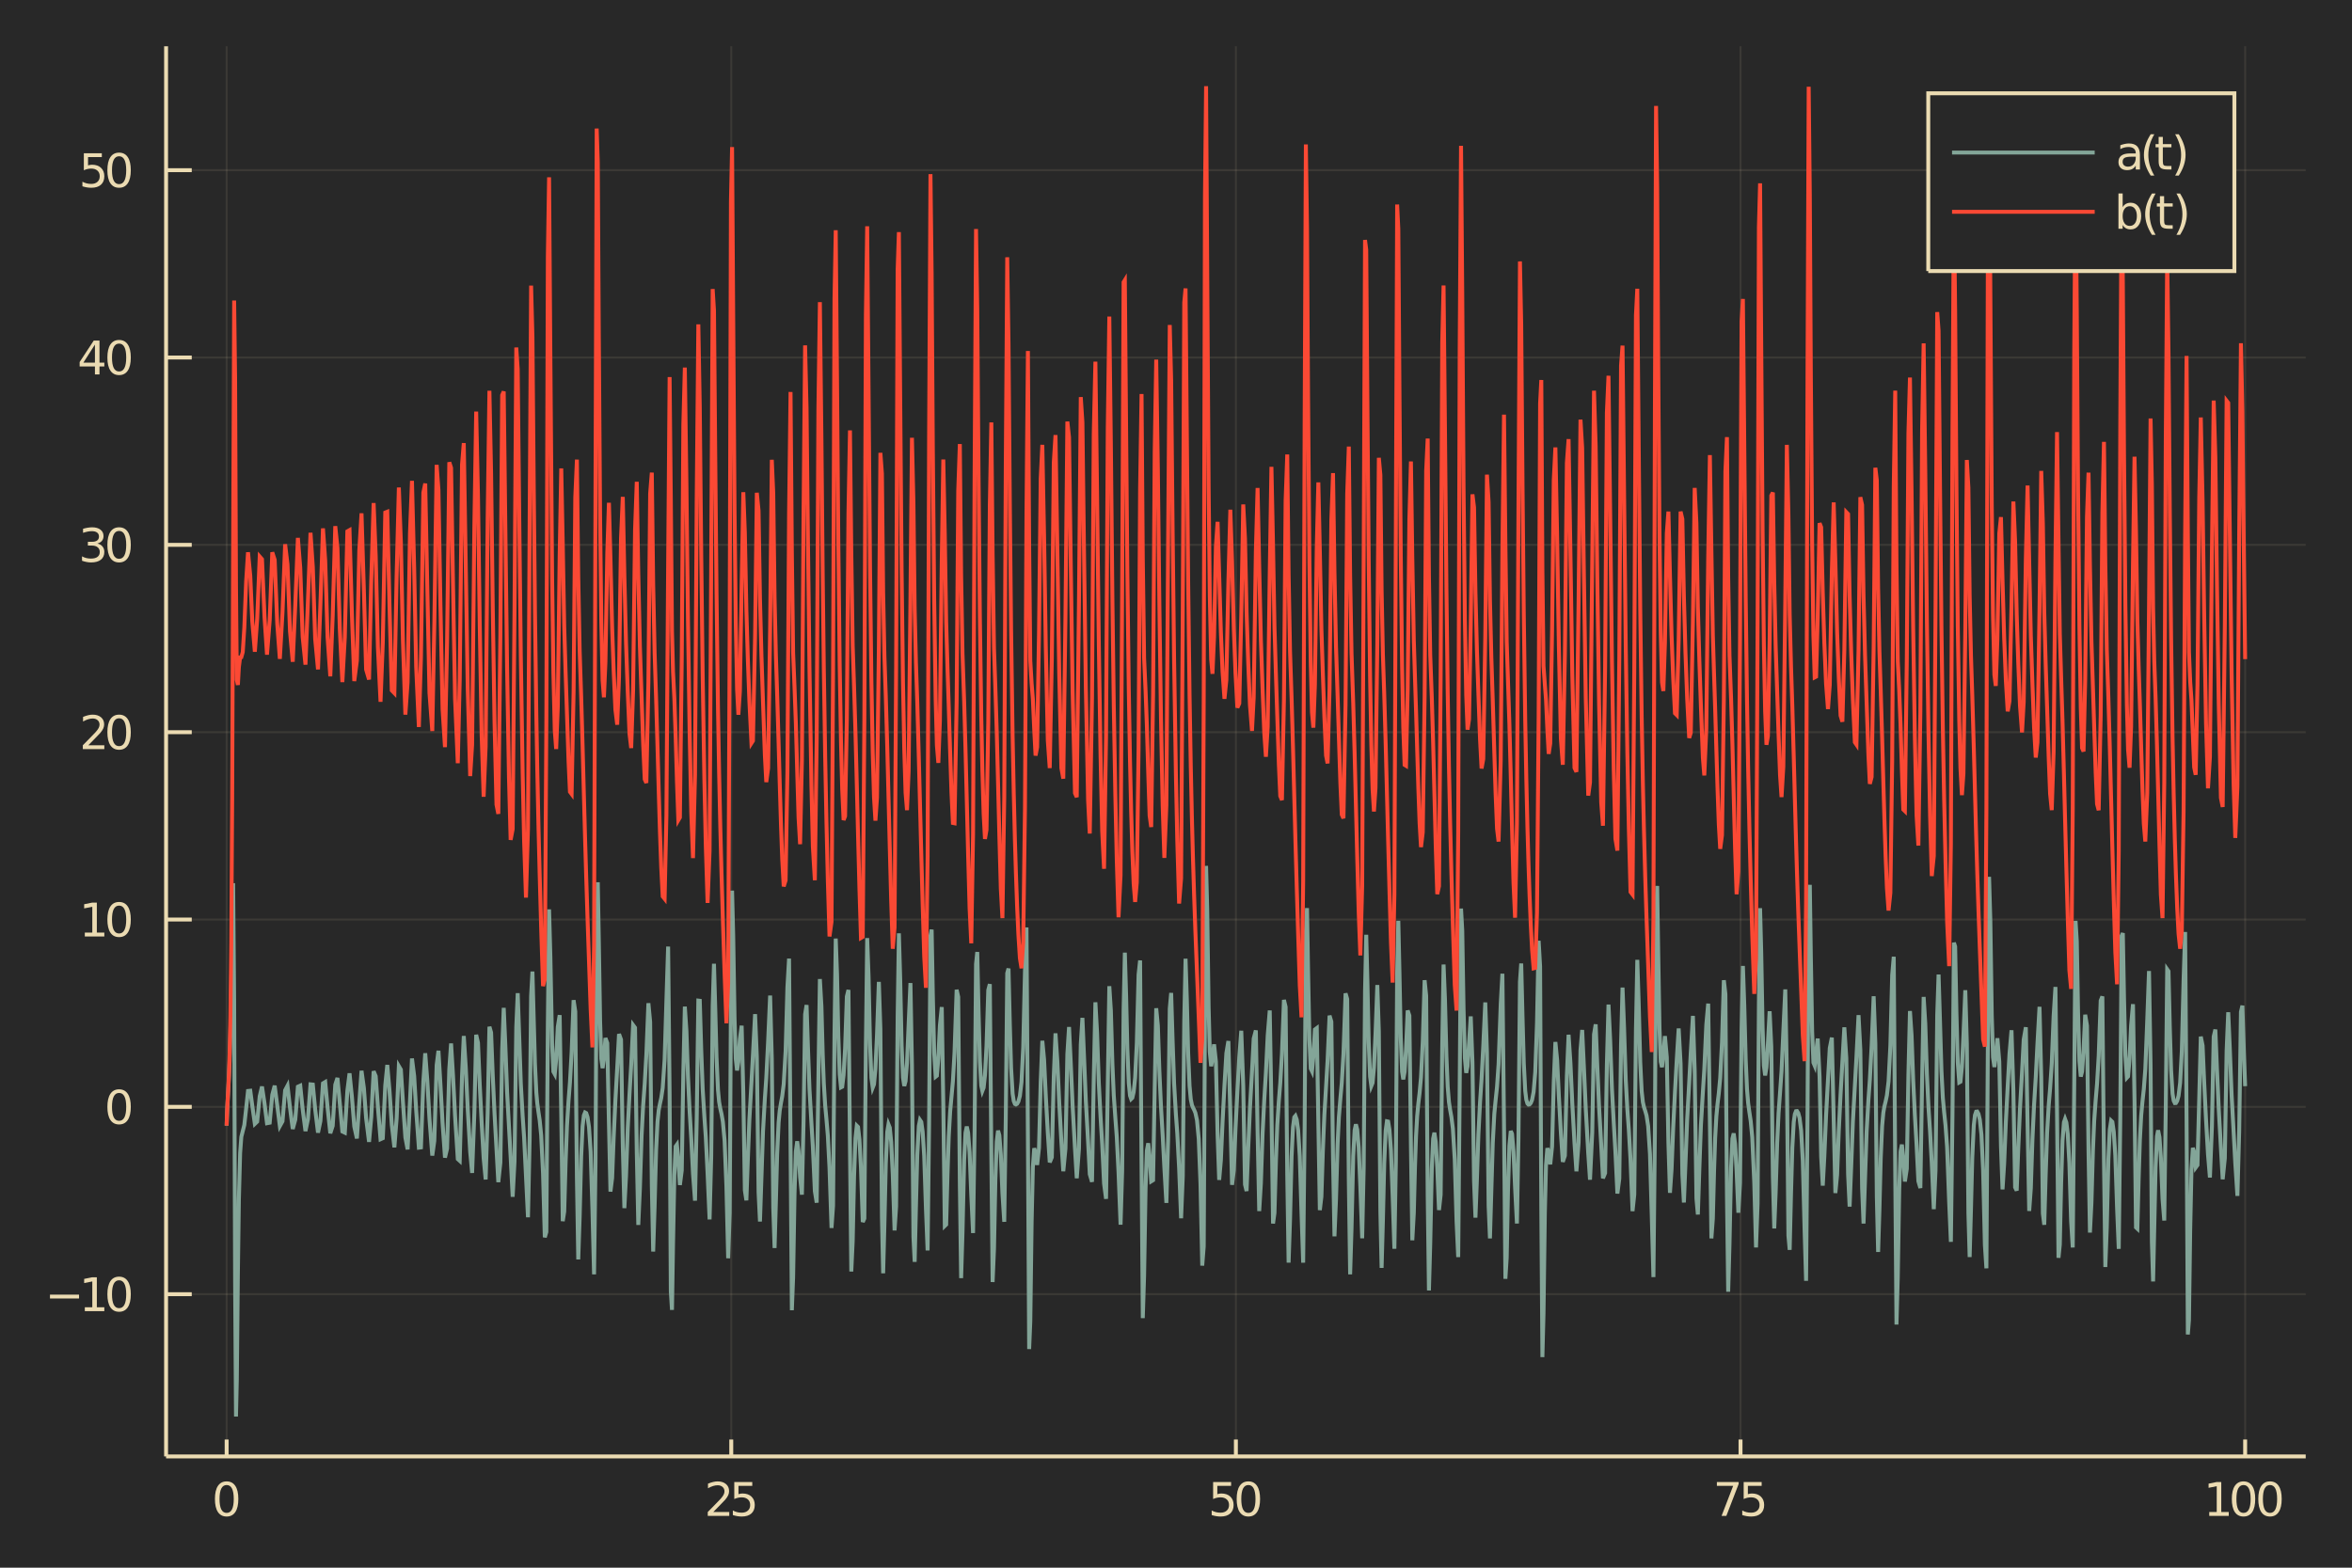 <?xml version="1.0" encoding="utf-8"?>
<svg xmlns="http://www.w3.org/2000/svg" xmlns:xlink="http://www.w3.org/1999/xlink" width="600" height="400" viewBox="0 0 2400 1600">
<defs>
  <clipPath id="clip270">
    <rect x="0" y="0" width="2400" height="1600"/>
  </clipPath>
</defs>
<path clip-path="url(#clip270)" d="
M0 1600 L2400 1600 L2400 0 L0 0  Z
  " fill="#282828" fill-rule="evenodd" fill-opacity="1"/>
<defs>
  <clipPath id="clip271">
    <rect x="480" y="0" width="1681" height="1600"/>
  </clipPath>
</defs>
<path clip-path="url(#clip270)" d="
M169.469 1486.45 L2352.76 1486.45 L2352.76 47.244 L169.469 47.244  Z
  " fill="#282828" fill-rule="evenodd" fill-opacity="1"/>
<defs>
  <clipPath id="clip272">
    <rect x="169" y="47" width="2184" height="1440"/>
  </clipPath>
</defs>
<polyline clip-path="url(#clip272)" style="stroke:#ebdbb2; stroke-width:2; stroke-opacity:0.1; fill:none" points="
  231.26,1486.45 231.26,47.244 
  "/>
<polyline clip-path="url(#clip272)" style="stroke:#ebdbb2; stroke-width:2; stroke-opacity:0.1; fill:none" points="
  746.186,1486.45 746.186,47.244 
  "/>
<polyline clip-path="url(#clip272)" style="stroke:#ebdbb2; stroke-width:2; stroke-opacity:0.1; fill:none" points="
  1261.11,1486.45 1261.11,47.244 
  "/>
<polyline clip-path="url(#clip272)" style="stroke:#ebdbb2; stroke-width:2; stroke-opacity:0.1; fill:none" points="
  1776.04,1486.45 1776.04,47.244 
  "/>
<polyline clip-path="url(#clip272)" style="stroke:#ebdbb2; stroke-width:2; stroke-opacity:0.1; fill:none" points="
  2290.96,1486.45 2290.96,47.244 
  "/>
<polyline clip-path="url(#clip270)" style="stroke:#ebdbb2; stroke-width:4; stroke-opacity:1; fill:none" points="
  169.469,1486.45 2352.76,1486.45 
  "/>
<polyline clip-path="url(#clip270)" style="stroke:#ebdbb2; stroke-width:4; stroke-opacity:1; fill:none" points="
  231.26,1486.45 231.26,1469.18 
  "/>
<polyline clip-path="url(#clip270)" style="stroke:#ebdbb2; stroke-width:4; stroke-opacity:1; fill:none" points="
  746.186,1486.45 746.186,1469.18 
  "/>
<polyline clip-path="url(#clip270)" style="stroke:#ebdbb2; stroke-width:4; stroke-opacity:1; fill:none" points="
  1261.11,1486.45 1261.11,1469.18 
  "/>
<polyline clip-path="url(#clip270)" style="stroke:#ebdbb2; stroke-width:4; stroke-opacity:1; fill:none" points="
  1776.04,1486.45 1776.04,1469.18 
  "/>
<polyline clip-path="url(#clip270)" style="stroke:#ebdbb2; stroke-width:4; stroke-opacity:1; fill:none" points="
  2290.96,1486.45 2290.96,1469.18 
  "/>
<path clip-path="url(#clip270)" d="M 0 0 M231.26 1515.64 Q227.649 1515.64 225.82 1519.2 Q224.014 1522.75 224.014 1529.87 Q224.014 1536.98 225.82 1540.55 Q227.649 1544.09 231.26 1544.09 Q234.894 1544.09 236.699 1540.55 Q238.528 1536.98 238.528 1529.87 Q238.528 1522.75 236.699 1519.2 Q234.894 1515.64 231.26 1515.64 M231.26 1511.93 Q237.07 1511.93 240.125 1516.54 Q243.204 1521.12 243.204 1529.87 Q243.204 1538.6 240.125 1543.21 Q237.07 1547.79 231.26 1547.79 Q225.45 1547.79 222.371 1543.21 Q219.315 1538.6 219.315 1529.87 Q219.315 1521.12 222.371 1516.54 Q225.45 1511.93 231.26 1511.93 Z" fill="#ebdbb2" fill-rule="evenodd" fill-opacity="1" /><path clip-path="url(#clip270)" d="M 0 0 M727.83 1543.18 L744.149 1543.18 L744.149 1547.12 L722.205 1547.12 L722.205 1543.18 Q724.867 1540.43 729.45 1535.8 Q734.056 1531.15 735.237 1529.81 Q737.482 1527.28 738.362 1525.55 Q739.265 1523.79 739.265 1522.1 Q739.265 1519.34 737.32 1517.61 Q735.399 1515.87 732.297 1515.87 Q730.098 1515.87 727.644 1516.63 Q725.214 1517.4 722.436 1518.95 L722.436 1514.23 Q725.26 1513.09 727.714 1512.51 Q730.168 1511.93 732.205 1511.93 Q737.575 1511.93 740.769 1514.62 Q743.964 1517.31 743.964 1521.8 Q743.964 1523.93 743.154 1525.85 Q742.367 1527.74 740.26 1530.34 Q739.681 1531.01 736.58 1534.23 Q733.478 1537.42 727.83 1543.18 Z" fill="#ebdbb2" fill-rule="evenodd" fill-opacity="1" /><path clip-path="url(#clip270)" d="M 0 0 M749.265 1512.56 L767.621 1512.56 L767.621 1516.5 L753.547 1516.5 L753.547 1524.97 Q754.566 1524.62 755.584 1524.46 Q756.603 1524.27 757.621 1524.27 Q763.408 1524.27 766.788 1527.44 Q770.167 1530.62 770.167 1536.03 Q770.167 1541.61 766.695 1544.71 Q763.223 1547.79 756.903 1547.79 Q754.728 1547.79 752.459 1547.42 Q750.214 1547.05 747.806 1546.31 L747.806 1541.61 Q749.89 1542.74 752.112 1543.3 Q754.334 1543.86 756.811 1543.86 Q760.816 1543.86 763.153 1541.75 Q765.491 1539.64 765.491 1536.03 Q765.491 1532.42 763.153 1530.31 Q760.816 1528.21 756.811 1528.21 Q754.936 1528.21 753.061 1528.62 Q751.209 1529.04 749.265 1529.92 L749.265 1512.56 Z" fill="#ebdbb2" fill-rule="evenodd" fill-opacity="1" /><path clip-path="url(#clip270)" d="M 0 0 M1237.88 1512.56 L1256.24 1512.56 L1256.24 1516.5 L1242.17 1516.5 L1242.17 1524.97 Q1243.18 1524.62 1244.2 1524.46 Q1245.22 1524.27 1246.24 1524.27 Q1252.03 1524.27 1255.41 1527.44 Q1258.79 1530.62 1258.79 1536.03 Q1258.79 1541.61 1255.31 1544.71 Q1251.84 1547.79 1245.52 1547.79 Q1243.35 1547.79 1241.08 1547.42 Q1238.83 1547.05 1236.42 1546.31 L1236.42 1541.61 Q1238.51 1542.74 1240.73 1543.3 Q1242.95 1543.86 1245.43 1543.86 Q1249.43 1543.86 1251.77 1541.75 Q1254.11 1539.64 1254.11 1536.03 Q1254.11 1532.42 1251.77 1530.31 Q1249.43 1528.21 1245.43 1528.21 Q1243.55 1528.21 1241.68 1528.62 Q1239.83 1529.04 1237.88 1529.92 L1237.88 1512.56 Z" fill="#ebdbb2" fill-rule="evenodd" fill-opacity="1" /><path clip-path="url(#clip270)" d="M 0 0 M1273.86 1515.64 Q1270.24 1515.64 1268.42 1519.2 Q1266.61 1522.75 1266.61 1529.87 Q1266.61 1536.98 1268.42 1540.55 Q1270.24 1544.09 1273.86 1544.09 Q1277.49 1544.09 1279.29 1540.55 Q1281.12 1536.98 1281.12 1529.87 Q1281.12 1522.75 1279.29 1519.2 Q1277.49 1515.64 1273.86 1515.64 M1273.86 1511.93 Q1279.67 1511.93 1282.72 1516.54 Q1285.8 1521.12 1285.8 1529.87 Q1285.8 1538.6 1282.72 1543.21 Q1279.67 1547.79 1273.86 1547.79 Q1268.05 1547.79 1264.97 1543.21 Q1261.91 1538.6 1261.91 1529.87 Q1261.91 1521.12 1264.97 1516.54 Q1268.05 1511.93 1273.86 1511.93 Z" fill="#ebdbb2" fill-rule="evenodd" fill-opacity="1" /><path clip-path="url(#clip270)" d="M 0 0 M1751.92 1512.56 L1774.14 1512.56 L1774.14 1514.55 L1761.59 1547.12 L1756.71 1547.12 L1768.52 1516.5 L1751.92 1516.5 L1751.92 1512.56 Z" fill="#ebdbb2" fill-rule="evenodd" fill-opacity="1" /><path clip-path="url(#clip270)" d="M 0 0 M1779.26 1512.56 L1797.61 1512.56 L1797.61 1516.5 L1783.54 1516.5 L1783.54 1524.97 Q1784.56 1524.62 1785.58 1524.46 Q1786.59 1524.27 1787.61 1524.27 Q1793.4 1524.27 1796.78 1527.44 Q1800.16 1530.62 1800.16 1536.03 Q1800.16 1541.61 1796.69 1544.71 Q1793.21 1547.79 1786.89 1547.79 Q1784.72 1547.79 1782.45 1547.42 Q1780.21 1547.05 1777.8 1546.31 L1777.8 1541.61 Q1779.88 1542.74 1782.1 1543.3 Q1784.33 1543.86 1786.8 1543.86 Q1790.81 1543.86 1793.14 1541.75 Q1795.48 1539.64 1795.48 1536.03 Q1795.48 1532.42 1793.14 1530.31 Q1790.81 1528.21 1786.8 1528.21 Q1784.93 1528.21 1783.05 1528.62 Q1781.2 1529.04 1779.26 1529.92 L1779.26 1512.56 Z" fill="#ebdbb2" fill-rule="evenodd" fill-opacity="1" /><path clip-path="url(#clip270)" d="M 0 0 M2254.33 1543.18 L2261.97 1543.18 L2261.97 1516.82 L2253.66 1518.49 L2253.66 1514.23 L2261.93 1512.56 L2266.6 1512.56 L2266.6 1543.18 L2274.24 1543.18 L2274.24 1547.12 L2254.33 1547.12 L2254.33 1543.18 Z" fill="#ebdbb2" fill-rule="evenodd" fill-opacity="1" /><path clip-path="url(#clip270)" d="M 0 0 M2289.31 1515.64 Q2285.7 1515.64 2283.87 1519.2 Q2282.06 1522.75 2282.06 1529.87 Q2282.06 1536.98 2283.87 1540.55 Q2285.7 1544.09 2289.31 1544.09 Q2292.94 1544.09 2294.75 1540.55 Q2296.58 1536.98 2296.58 1529.87 Q2296.58 1522.75 2294.75 1519.2 Q2292.94 1515.64 2289.31 1515.64 M2289.31 1511.93 Q2295.12 1511.93 2298.18 1516.54 Q2301.25 1521.12 2301.25 1529.87 Q2301.25 1538.6 2298.18 1543.21 Q2295.12 1547.79 2289.31 1547.79 Q2283.5 1547.79 2280.42 1543.21 Q2277.37 1538.6 2277.37 1529.87 Q2277.37 1521.12 2280.42 1516.54 Q2283.5 1511.93 2289.31 1511.93 Z" fill="#ebdbb2" fill-rule="evenodd" fill-opacity="1" /><path clip-path="url(#clip270)" d="M 0 0 M2316.32 1515.64 Q2312.71 1515.64 2310.88 1519.2 Q2309.08 1522.75 2309.08 1529.87 Q2309.08 1536.98 2310.88 1540.55 Q2312.71 1544.09 2316.32 1544.09 Q2319.96 1544.09 2321.76 1540.55 Q2323.59 1536.98 2323.59 1529.87 Q2323.59 1522.75 2321.76 1519.2 Q2319.96 1515.64 2316.32 1515.64 M2316.32 1511.93 Q2322.13 1511.93 2325.19 1516.54 Q2328.27 1521.12 2328.27 1529.87 Q2328.27 1538.6 2325.19 1543.21 Q2322.13 1547.79 2316.32 1547.79 Q2310.51 1547.79 2307.43 1543.21 Q2304.38 1538.6 2304.38 1529.87 Q2304.38 1521.12 2307.43 1516.54 Q2310.51 1511.93 2316.32 1511.93 Z" fill="#ebdbb2" fill-rule="evenodd" fill-opacity="1" /><polyline clip-path="url(#clip272)" style="stroke:#ebdbb2; stroke-width:2; stroke-opacity:0.1; fill:none" points="
  169.469,1320.87 2352.76,1320.87 
  "/>
<polyline clip-path="url(#clip272)" style="stroke:#ebdbb2; stroke-width:2; stroke-opacity:0.1; fill:none" points="
  169.469,1129.68 2352.76,1129.68 
  "/>
<polyline clip-path="url(#clip272)" style="stroke:#ebdbb2; stroke-width:2; stroke-opacity:0.1; fill:none" points="
  169.469,938.477 2352.76,938.477 
  "/>
<polyline clip-path="url(#clip272)" style="stroke:#ebdbb2; stroke-width:2; stroke-opacity:0.1; fill:none" points="
  169.469,747.28 2352.76,747.28 
  "/>
<polyline clip-path="url(#clip272)" style="stroke:#ebdbb2; stroke-width:2; stroke-opacity:0.1; fill:none" points="
  169.469,556.082 2352.76,556.082 
  "/>
<polyline clip-path="url(#clip272)" style="stroke:#ebdbb2; stroke-width:2; stroke-opacity:0.1; fill:none" points="
  169.469,364.884 2352.76,364.884 
  "/>
<polyline clip-path="url(#clip272)" style="stroke:#ebdbb2; stroke-width:2; stroke-opacity:0.1; fill:none" points="
  169.469,173.687 2352.76,173.687 
  "/>
<polyline clip-path="url(#clip270)" style="stroke:#ebdbb2; stroke-width:4; stroke-opacity:1; fill:none" points="
  169.469,1486.45 169.469,47.244 
  "/>
<polyline clip-path="url(#clip270)" style="stroke:#ebdbb2; stroke-width:4; stroke-opacity:1; fill:none" points="
  169.469,1320.87 195.668,1320.87 
  "/>
<polyline clip-path="url(#clip270)" style="stroke:#ebdbb2; stroke-width:4; stroke-opacity:1; fill:none" points="
  169.469,1129.68 195.668,1129.68 
  "/>
<polyline clip-path="url(#clip270)" style="stroke:#ebdbb2; stroke-width:4; stroke-opacity:1; fill:none" points="
  169.469,938.477 195.668,938.477 
  "/>
<polyline clip-path="url(#clip270)" style="stroke:#ebdbb2; stroke-width:4; stroke-opacity:1; fill:none" points="
  169.469,747.28 195.668,747.28 
  "/>
<polyline clip-path="url(#clip270)" style="stroke:#ebdbb2; stroke-width:4; stroke-opacity:1; fill:none" points="
  169.469,556.082 195.668,556.082 
  "/>
<polyline clip-path="url(#clip270)" style="stroke:#ebdbb2; stroke-width:4; stroke-opacity:1; fill:none" points="
  169.469,364.884 195.668,364.884 
  "/>
<polyline clip-path="url(#clip270)" style="stroke:#ebdbb2; stroke-width:4; stroke-opacity:1; fill:none" points="
  169.469,173.687 195.668,173.687 
  "/>
<path clip-path="url(#clip270)" d="M 0 0 M50.992 1321.32 L80.668 1321.32 L80.668 1325.26 L50.992 1325.26 L50.992 1321.32 Z" fill="#ebdbb2" fill-rule="evenodd" fill-opacity="1" /><path clip-path="url(#clip270)" d="M 0 0 M86.547 1334.22 L94.186 1334.22 L94.186 1307.85 L85.876 1309.52 L85.876 1305.26 L94.14 1303.59 L98.816 1303.59 L98.816 1334.22 L106.455 1334.22 L106.455 1338.15 L86.547 1338.15 L86.547 1334.22 Z" fill="#ebdbb2" fill-rule="evenodd" fill-opacity="1" /><path clip-path="url(#clip270)" d="M 0 0 M121.524 1306.67 Q117.913 1306.67 116.084 1310.24 Q114.279 1313.78 114.279 1320.91 Q114.279 1328.01 116.084 1331.58 Q117.913 1335.12 121.524 1335.12 Q125.158 1335.12 126.964 1331.58 Q128.793 1328.01 128.793 1320.91 Q128.793 1313.78 126.964 1310.24 Q125.158 1306.67 121.524 1306.67 M121.524 1302.97 Q127.334 1302.97 130.39 1307.57 Q133.469 1312.16 133.469 1320.91 Q133.469 1329.63 130.39 1334.24 Q127.334 1338.82 121.524 1338.82 Q115.714 1338.82 112.635 1334.24 Q109.58 1329.63 109.58 1320.91 Q109.58 1312.16 112.635 1307.57 Q115.714 1302.97 121.524 1302.97 Z" fill="#ebdbb2" fill-rule="evenodd" fill-opacity="1" /><path clip-path="url(#clip270)" d="M 0 0 M121.524 1115.47 Q117.913 1115.47 116.084 1119.04 Q114.279 1122.58 114.279 1129.71 Q114.279 1136.82 116.084 1140.38 Q117.913 1143.92 121.524 1143.92 Q125.158 1143.92 126.964 1140.38 Q128.793 1136.82 128.793 1129.71 Q128.793 1122.58 126.964 1119.04 Q125.158 1115.47 121.524 1115.47 M121.524 1111.77 Q127.334 1111.77 130.39 1116.38 Q133.469 1120.96 133.469 1129.71 Q133.469 1138.44 130.39 1143.04 Q127.334 1147.63 121.524 1147.63 Q115.714 1147.63 112.635 1143.04 Q109.58 1138.44 109.58 1129.71 Q109.58 1120.96 112.635 1116.38 Q115.714 1111.77 121.524 1111.77 Z" fill="#ebdbb2" fill-rule="evenodd" fill-opacity="1" /><path clip-path="url(#clip270)" d="M 0 0 M86.547 951.822 L94.186 951.822 L94.186 925.457 L85.876 927.123 L85.876 922.864 L94.14 921.197 L98.816 921.197 L98.816 951.822 L106.455 951.822 L106.455 955.757 L86.547 955.757 L86.547 951.822 Z" fill="#ebdbb2" fill-rule="evenodd" fill-opacity="1" /><path clip-path="url(#clip270)" d="M 0 0 M121.524 924.276 Q117.913 924.276 116.084 927.841 Q114.279 931.383 114.279 938.512 Q114.279 945.619 116.084 949.183 Q117.913 952.725 121.524 952.725 Q125.158 952.725 126.964 949.183 Q128.793 945.619 128.793 938.512 Q128.793 931.383 126.964 927.841 Q125.158 924.276 121.524 924.276 M121.524 920.572 Q127.334 920.572 130.39 925.179 Q133.469 929.762 133.469 938.512 Q133.469 947.239 130.39 951.845 Q127.334 956.429 121.524 956.429 Q115.714 956.429 112.635 951.845 Q109.58 947.239 109.58 938.512 Q109.58 929.762 112.635 925.179 Q115.714 920.572 121.524 920.572 Z" fill="#ebdbb2" fill-rule="evenodd" fill-opacity="1" /><path clip-path="url(#clip270)" d="M 0 0 M90.135 760.625 L106.455 760.625 L106.455 764.56 L84.51 764.56 L84.51 760.625 Q87.172 757.87 91.756 753.24 Q96.362 748.588 97.543 747.245 Q99.788 744.722 100.668 742.986 Q101.571 741.227 101.571 739.537 Q101.571 736.782 99.626 735.046 Q97.705 733.31 94.603 733.31 Q92.404 733.31 89.95 734.074 Q87.52 734.838 84.742 736.389 L84.742 731.666 Q87.566 730.532 90.02 729.953 Q92.473 729.375 94.51 729.375 Q99.881 729.375 103.075 732.06 Q106.27 734.745 106.27 739.236 Q106.27 741.365 105.459 743.287 Q104.672 745.185 102.566 747.777 Q101.987 748.449 98.885 751.666 Q95.784 754.861 90.135 760.625 Z" fill="#ebdbb2" fill-rule="evenodd" fill-opacity="1" /><path clip-path="url(#clip270)" d="M 0 0 M121.524 733.078 Q117.913 733.078 116.084 736.643 Q114.279 740.185 114.279 747.314 Q114.279 754.421 116.084 757.986 Q117.913 761.527 121.524 761.527 Q125.158 761.527 126.964 757.986 Q128.793 754.421 128.793 747.314 Q128.793 740.185 126.964 736.643 Q125.158 733.078 121.524 733.078 M121.524 729.375 Q127.334 729.375 130.39 733.981 Q133.469 738.565 133.469 747.314 Q133.469 756.041 130.39 760.648 Q127.334 765.231 121.524 765.231 Q115.714 765.231 112.635 760.648 Q109.58 756.041 109.58 747.314 Q109.58 738.565 112.635 733.981 Q115.714 729.375 121.524 729.375 Z" fill="#ebdbb2" fill-rule="evenodd" fill-opacity="1" /><path clip-path="url(#clip270)" d="M 0 0 M99.325 554.728 Q102.682 555.445 104.557 557.714 Q106.455 559.983 106.455 563.316 Q106.455 568.432 102.936 571.232 Q99.418 574.033 92.936 574.033 Q90.76 574.033 88.446 573.594 Q86.154 573.177 83.7 572.32 L83.7 567.807 Q85.645 568.941 87.96 569.519 Q90.274 570.098 92.797 570.098 Q97.196 570.098 99.487 568.362 Q101.802 566.626 101.802 563.316 Q101.802 560.26 99.649 558.547 Q97.52 556.811 93.7 556.811 L89.672 556.811 L89.672 552.969 L93.885 552.969 Q97.335 552.969 99.163 551.603 Q100.992 550.214 100.992 547.621 Q100.992 544.959 99.094 543.547 Q97.219 542.112 93.7 542.112 Q91.779 542.112 89.58 542.529 Q87.381 542.946 84.742 543.825 L84.742 539.659 Q87.404 538.918 89.719 538.547 Q92.057 538.177 94.117 538.177 Q99.441 538.177 102.543 540.608 Q105.645 543.015 105.645 547.135 Q105.645 550.006 104.001 551.996 Q102.358 553.964 99.325 554.728 Z" fill="#ebdbb2" fill-rule="evenodd" fill-opacity="1" /><path clip-path="url(#clip270)" d="M 0 0 M121.524 541.881 Q117.913 541.881 116.084 545.446 Q114.279 548.987 114.279 556.117 Q114.279 563.223 116.084 566.788 Q117.913 570.33 121.524 570.33 Q125.158 570.33 126.964 566.788 Q128.793 563.223 128.793 556.117 Q128.793 548.987 126.964 545.446 Q125.158 541.881 121.524 541.881 M121.524 538.177 Q127.334 538.177 130.39 542.784 Q133.469 547.367 133.469 556.117 Q133.469 564.844 130.39 569.45 Q127.334 574.033 121.524 574.033 Q115.714 574.033 112.635 569.45 Q109.58 564.844 109.58 556.117 Q109.58 547.367 112.635 542.784 Q115.714 538.177 121.524 538.177 Z" fill="#ebdbb2" fill-rule="evenodd" fill-opacity="1" /><path clip-path="url(#clip270)" d="M 0 0 M96.871 351.678 L85.066 370.127 L96.871 370.127 L96.871 351.678 M95.645 347.604 L101.524 347.604 L101.524 370.127 L106.455 370.127 L106.455 374.016 L101.524 374.016 L101.524 382.164 L96.871 382.164 L96.871 374.016 L81.27 374.016 L81.27 369.502 L95.645 347.604 Z" fill="#ebdbb2" fill-rule="evenodd" fill-opacity="1" /><path clip-path="url(#clip270)" d="M 0 0 M121.524 350.683 Q117.913 350.683 116.084 354.248 Q114.279 357.79 114.279 364.919 Q114.279 372.026 116.084 375.59 Q117.913 379.132 121.524 379.132 Q125.158 379.132 126.964 375.59 Q128.793 372.026 128.793 364.919 Q128.793 357.79 126.964 354.248 Q125.158 350.683 121.524 350.683 M121.524 346.979 Q127.334 346.979 130.39 351.586 Q133.469 356.169 133.469 364.919 Q133.469 373.646 130.39 378.252 Q127.334 382.836 121.524 382.836 Q115.714 382.836 112.635 378.252 Q109.58 373.646 109.58 364.919 Q109.58 356.169 112.635 351.586 Q115.714 346.979 121.524 346.979 Z" fill="#ebdbb2" fill-rule="evenodd" fill-opacity="1" /><path clip-path="url(#clip270)" d="M 0 0 M85.552 156.407 L103.909 156.407 L103.909 160.342 L89.835 160.342 L89.835 168.814 Q90.853 168.467 91.871 168.305 Q92.89 168.12 93.909 168.12 Q99.696 168.12 103.075 171.291 Q106.455 174.462 106.455 179.879 Q106.455 185.457 102.983 188.559 Q99.51 191.638 93.191 191.638 Q91.015 191.638 88.747 191.268 Q86.501 190.897 84.094 190.156 L84.094 185.457 Q86.177 186.592 88.399 187.147 Q90.621 187.703 93.098 187.703 Q97.103 187.703 99.441 185.596 Q101.779 183.49 101.779 179.879 Q101.779 176.268 99.441 174.161 Q97.103 172.055 93.098 172.055 Q91.223 172.055 89.348 172.471 Q87.497 172.888 85.552 173.768 L85.552 156.407 Z" fill="#ebdbb2" fill-rule="evenodd" fill-opacity="1" /><path clip-path="url(#clip270)" d="M 0 0 M121.524 159.485 Q117.913 159.485 116.084 163.05 Q114.279 166.592 114.279 173.721 Q114.279 180.828 116.084 184.393 Q117.913 187.934 121.524 187.934 Q125.158 187.934 126.964 184.393 Q128.793 180.828 128.793 173.721 Q128.793 166.592 126.964 163.05 Q125.158 159.485 121.524 159.485 M121.524 155.782 Q127.334 155.782 130.39 160.388 Q133.469 164.971 133.469 173.721 Q133.469 182.448 130.39 187.055 Q127.334 191.638 121.524 191.638 Q115.714 191.638 112.635 187.055 Q109.58 182.448 109.58 173.721 Q109.58 164.971 112.635 160.388 Q115.714 155.782 121.524 155.782 Z" fill="#ebdbb2" fill-rule="evenodd" fill-opacity="1" /><polyline clip-path="url(#clip272)" style="stroke:#83a598; stroke-width:4; stroke-opacity:1; fill:none" points="
  231.26,1148.79 231.26,1148.77 231.268,1148.51 231.327,1146.49 231.446,1142.71 231.609,1138.11 231.83,1132.67 232.122,1126.52 232.5,1119.57 232.983,1111.25 
  233.595,1099.85 234.321,1082.44 235.112,1055.12 235.979,1010.79 236.909,947.172 237.896,901.422 238.926,1020.67 239.913,1309.86 240.811,1445.72 241.66,1407.54 
  242.734,1299.76 243.759,1224.16 245.04,1176.71 246.247,1160.27 247.714,1154.41 249.309,1148.15 251.16,1131.46 253.073,1113.45 255.382,1113.2 257.431,1128.54 
  260.042,1147.05 262.441,1144.76 265.011,1118.84 267.347,1108.95 269.919,1126.16 272.449,1146.39 275.191,1145.85 277.839,1117.27 280.285,1108.05 282.902,1128.15 
  285.557,1149.31 288.268,1144.41 290.944,1112.77 293.382,1108.12 295.916,1130.56 298.712,1152.22 301.312,1142.73 303.966,1109.1 306.367,1108.03 308.835,1132.1 
  311.705,1154.4 314.221,1142.27 316.842,1106.68 319.198,1106.92 321.619,1132.18 324.492,1156 326.959,1144.15 329.563,1105.68 331.861,1104.31 334.251,1130.27 
  337.042,1156.6 339.499,1149.06 342.107,1107.09 344.346,1100.15 346.728,1125.94 349.35,1154.83 351.86,1156.03 354.441,1113.3 356.659,1095.47 359.107,1119.61 
  361.507,1149.71 364.18,1161.92 366.624,1125.58 368.898,1092.84 371.338,1110.53 373.563,1141.08 376.58,1165.42 378.828,1140.15 381.25,1093.29 383.381,1098.38 
  385.608,1129.81 388.296,1162.72 390.601,1161.67 393.123,1107.77 395.189,1086.88 397.482,1113.5 399.772,1147.87 402.433,1171 404.719,1141.43 406.989,1088.12 
  409.054,1091.65 411.164,1124.73 413.644,1160.93 415.926,1173.07 418.333,1124.13 420.377,1080.31 422.633,1098.25 424.663,1133.09 427.412,1171.33 429.536,1171.05 
  431.993,1103.68 433.918,1074.93 436.087,1103.68 438.232,1141.84 441.108,1179.39 443.182,1164.34 445.557,1087.13 447.4,1072.41 449.434,1106.65 451.593,1146.24 
  454.066,1181.48 456.205,1172.19 458.461,1091.15 460.287,1064.94 462.268,1097.79 464.345,1138.83 467.129,1182.96 469.103,1184.75 471.46,1098.14 473.249,1057.34 
  475.277,1089.35 477.288,1132.07 479.778,1175.57 481.754,1197.1 484.045,1135.59 485.904,1056.11 487.741,1064.25 489.526,1106.79 491.482,1145.96 493.509,1181.97 
  495.574,1203.78 497.616,1136.24 499.406,1047.9 501.123,1053.87 502.82,1098.05 504.621,1136.66 506.601,1172.33 508.49,1206.53 510.584,1186.51 512.401,1072.03 
  514.012,1028.61 515.668,1067.07 517.431,1114.22 519.361,1149.77 521.046,1180.42 523.137,1221.44 525.019,1185.32 526.809,1048.17 528.286,1013.63 529.837,1058.52 
  531.446,1105.91 533.324,1139.14 534.811,1161.14 536.712,1200.35 538.758,1242.36 540.467,1162.08 541.943,1016.54 543.313,991.577 544.647,1041.43 545.885,1085.85 
  547.283,1115.1 548.221,1125.82 549.504,1135.31 550.698,1143.41 552.217,1158.7 554.099,1197.39 555.907,1262.82 557.503,1257.39 559.019,1045.84 560.283,928.122 
  561.615,976.534 563.397,1066.89 564.679,1093.73 566.098,1096.27 567.526,1080.76 569.179,1048.12 571.097,1036.05 572.708,1137.62 574.235,1246.34 575.747,1236.51 
  577.192,1185.54 578.559,1149.01 580.153,1123.33 581.571,1104.82 583.283,1074.37 585.296,1020.77 587.018,1032.43 588.678,1201.96 590.053,1285.4 591.509,1241.72 
  593.042,1180.03 594.471,1149.51 595.786,1138.36 596.984,1135.4 598.172,1136.05 599.531,1140.14 601.025,1150.27 602.709,1175.53 604.508,1234.29 606.181,1300.62 
  607.674,1186.33 608.863,961.971 609.993,900.451 611.031,959.657 612.365,1042.42 613.587,1080.71 614.893,1090.16 616.248,1080.27 617.803,1059.46 619.68,1064.56 
  621.348,1146.16 622.908,1216.15 624.646,1202.23 626.197,1160.94 627.946,1123.39 629.812,1089.9 631.651,1055.36 633.706,1060.98 635.5,1169.68 637.111,1233.04 
  638.827,1200.04 640.567,1151.19 642.352,1116.8 644.067,1087.02 646.012,1046.17 648.003,1048.89 649.761,1175.58 651.315,1250.17 652.968,1213.05 654.687,1158.98 
  656.273,1128.44 657.873,1105.84 659.563,1075.89 661.632,1023.88 663.411,1042.9 665.111,1209.72 666.509,1277.36 667.972,1231.24 669.496,1174.05 670.95,1144.69 
  672.174,1133.08 673.412,1126.55 674.732,1120.55 676.236,1110.28 678.187,1081.2 680.019,1020.91 681.76,966.084 683.279,1117.05 684.503,1318.16 685.694,1336.88 
  686.762,1270.24 688.118,1199.38 689.456,1170.05 690.734,1168.23 692.174,1183.92 693.773,1209.42 695.674,1194.49 697.29,1093.71 698.814,1027.35 700.439,1052.14 
  702.02,1098.4 703.667,1133.39 705.383,1162.53 707.142,1197.82 709.199,1225.41 710.934,1141.77 712.586,1021.22 714.059,1021.4 715.569,1072.28 717.021,1111.39 
  718.739,1139.67 720.198,1160.56 722.033,1197.83 724.067,1244.56 725.747,1180.06 727.215,1026.43 728.549,983.641 729.867,1029.77 731.139,1078.94 732.641,1112.37 
  733.794,1124.54 734.969,1131.32 736.232,1136.86 737.631,1144.82 739.379,1164.31 741.22,1210.54 743.028,1284.2 744.579,1237.89 745.852,1018.28 747.018,908.997 
  748.166,954.956 749.53,1038.82 750.78,1080.7 752.105,1092.5 753.45,1083.81 754.983,1060.57 756.796,1046.84 758.486,1116.49 760.049,1214.91 761.612,1225.07 
  763.082,1183.92 764.677,1142.73 766.782,1104.99 768.315,1076.47 770.49,1035.06 772.266,1078.38 774.043,1216.83 775.48,1246.68 777.01,1201.09 778.577,1154.57 
  780.467,1121.18 781.917,1100.31 783.799,1062.75 785.842,1016.08 787.559,1080.76 789.033,1232.61 790.382,1273.73 791.708,1227.23 792.995,1178.44 794.508,1145.56 
  795.634,1133.61 796.904,1125.74 798.186,1118.77 799.705,1106.42 801.642,1072.74 803.483,1007.46 805.159,978.355 806.676,1168.87 808.012,1337.23 809.312,1303.56 
  810.756,1217.77 812.09,1175.22 813.456,1164.83 814.848,1175.08 816.419,1201.23 818.278,1219.27 819.953,1144.6 821.524,1035.3 823.028,1025.74 824.485,1070.14 
  826.005,1111.59 827.983,1146.2 829.441,1170.4 831.475,1215.74 833.361,1227.45 835.09,1102.17 836.614,999.224 838.203,1027.08 839.53,1076.41 840.615,1105.52 
  842.014,1128.13 843.282,1141.94 844.752,1159.32 846.428,1191.74 848.49,1253.28 850.069,1230.59 851.529,1055.72 852.797,957.896 854.129,994.395 855.435,1056.95 
  856.825,1096.41 858.16,1109.8 859.382,1109.18 860.805,1097.41 862.327,1070.15 864.123,1017.07 865.771,1010.34 867.322,1172.38 868.669,1297.72 870.113,1266.47 
  871.497,1200.64 872.909,1161.71 874.277,1148.92 875.523,1150.16 876.976,1162.86 878.528,1191.92 880.361,1247.17 881.993,1243.6 883.556,1067.42 884.878,957.414 
  886.303,996.827 887.791,1065.85 889.189,1100.13 890.526,1110.03 891.825,1106.7 893.295,1090.84 894.908,1055.81 896.789,1002.09 898.355,1050.16 899.926,1242.76 
  901.173,1299.53 902.486,1248.55 903.89,1187.31 905.362,1155.28 906.608,1147.55 907.927,1150.88 909.357,1165.33 910.969,1198.65 912.817,1255.79 914.402,1231.3 
  915.965,1037.31 917.234,952.561 918.567,998.718 920.03,1066.7 921.432,1099.87 922.716,1108.33 924.051,1103.45 925.514,1085.12 927.164,1045.95 929.02,1003.3 
  930.562,1087.22 932.082,1262.35 933.336,1287.87 934.64,1231.98 935.985,1179 937.602,1149.14 938.772,1143.09 940.09,1145.05 941.473,1155.06 943.057,1179.9 
  944.822,1233.23 946.533,1276.23 948.047,1147.56 949.461,955.106 950.665,948.78 951.874,1015.69 953.255,1074.73 954.761,1098.9 955.991,1097.92 957.5,1080.08 
  959.076,1046.58 960.993,1027.83 962.553,1127.03 964.069,1251.2 965.488,1249.82 966.882,1197.57 968.128,1159.78 969.569,1134.25 970.876,1119.78 972.348,1103.5 
  974.007,1074.21 976.16,1010.15 977.775,1017.47 979.421,1208.34 980.739,1304.48 982.148,1258.02 983.825,1184.12 985.211,1156.08 986.507,1149.8 987.884,1156.15 
  989.381,1176.32 991.083,1219.29 992.92,1258.45 994.463,1155.58 995.954,983.896 997.213,971.621 998.507,1031.37 999.864,1083.1 1001.29,1108.12 1002.41,1113.44 
  1003.71,1110.08 1005.07,1097.39 1006.65,1067.17 1008.43,1010.52 1010.03,1004.43 1011.56,1178.21 1012.87,1308.46 1014.29,1274.74 1015.69,1204.22 1017.09,1165.04 
  1018.43,1153.93 1019.75,1158.72 1021.24,1178.45 1022.89,1218.05 1024.74,1246.99 1026.29,1142.19 1027.78,993.245 1029.1,988.496 1030.44,1045.2 1031.73,1089.95 
  1033.28,1116.16 1034.43,1123.76 1035.63,1126.71 1036.68,1127.24 1037.88,1126.51 1039.19,1124.22 1040.7,1118.5 1042.34,1104.42 1044.09,1068.98 1045.89,991.335 
  1047.44,946.555 1048.89,1162.38 1050.16,1376.87 1051.33,1348.64 1052.68,1247.2 1053.93,1191.25 1055.33,1171.89 1056.7,1176.55 1058.31,1188.96 1060.2,1171.58 
  1061.94,1104 1063.6,1062.22 1065.39,1081.37 1067.14,1118.59 1069.18,1155.92 1071.16,1186.29 1073.29,1181.17 1075.29,1098.64 1077.04,1054.64 1078.95,1083.32 
  1080.84,1125.39 1083.04,1165.35 1084.99,1195.39 1087.21,1172.28 1089.14,1075.88 1090.86,1048.16 1092.62,1085.23 1094.51,1128.5 1096.92,1172.25 1098.73,1202.53 
  1100.99,1172.23 1102.83,1065.8 1104.51,1038.86 1106.19,1079.44 1108,1123.49 1110.31,1165.41 1112.01,1198.43 1114.3,1206.19 1116.07,1101.53 1117.76,1022.96 
  1119.48,1054.4 1121.24,1105.3 1122.98,1139.18 1124.69,1167.87 1126.58,1207.93 1128.63,1223.55 1130.36,1109.21 1131.96,1006.52 1133.54,1031.31 1135.12,1086.16 
  1136.5,1118.02 1138.08,1140.57 1139.54,1160.07 1141.35,1196.24 1143.43,1249.91 1145.07,1194.75 1146.52,1030.7 1147.81,972.276 1149.1,1016.27 1150.37,1070.03 
  1151.82,1105.54 1153.07,1118.18 1154.24,1121.65 1155.44,1120.46 1156.8,1114.49 1158.3,1099.93 1159.99,1064.87 1161.8,994.749 1163.36,980.243 1164.85,1191.3 
  1166.11,1345.29 1167.45,1301.95 1168.96,1212.7 1170.27,1174.37 1171.65,1166.82 1173.07,1179.47 1174.69,1205.72 1176.62,1204.52 1178.27,1110.11 1179.82,1029.01 
  1181.49,1046.81 1183.03,1092.74 1184.66,1129.05 1186.4,1158.63 1188.11,1191.74 1190.18,1227.69 1191.93,1163.55 1193.63,1029.3 1195.06,1013.4 1196.56,1062.32 
  1198.04,1105.56 1199.91,1137.5 1201.31,1156.67 1203.17,1191.97 1205.2,1243.4 1206.92,1200.58 1208.41,1041.86 1209.75,978.457 1211.09,1020.72 1212.42,1074.72 
  1213.83,1108.28 1215.08,1121.92 1216.23,1127.61 1217.28,1130.32 1218.5,1132.68 1219.79,1135.82 1221.43,1143.36 1223.2,1162.41 1224.99,1208.22 1226.77,1291.71 
  1228.3,1272.03 1229.55,1033.92 1230.7,883.719 1231.86,928.234 1233.28,1028 1234.48,1073.63 1235.87,1088.2 1237.22,1081.01 1238.83,1065.85 1240.72,1083.39 
  1242.43,1157.7 1244.06,1204.24 1245.8,1184.05 1247.51,1145 1249.45,1107.86 1251.38,1074.93 1253.45,1062.48 1255.43,1136.44 1257.18,1209.26 1259.01,1194.57 
  1260.72,1152.16 1262.63,1113.77 1264.57,1078.94 1266.6,1051.99 1268.61,1108.19 1270.4,1208.89 1272.03,1215.57 1273.69,1172.16 1275.43,1131.62 1277.54,1093.7 
  1279.28,1059.97 1281.48,1051.64 1283.25,1154.54 1284.91,1236.04 1286.62,1207.69 1288.32,1157.39 1290.03,1123.11 1291.74,1094.74 1293.57,1056.83 1295.65,1031.29 
  1297.38,1130.09 1299.01,1248.73 1300.49,1237.99 1302.01,1183.89 1303.37,1148.22 1304.96,1123.45 1306.39,1105.48 1308.1,1075.63 1310.14,1020.52 1311.86,1027.67 
  1313.52,1198.76 1314.9,1288.64 1316.37,1244.7 1317.95,1180.1 1319.38,1150.34 1320.71,1140.23 1321.85,1138.89 1323.22,1142.78 1324.64,1153.41 1326.29,1180.09 
  1328.09,1238.72 1329.76,1288.7 1331.26,1149.86 1332.51,950.967 1333.7,926.811 1334.78,990.951 1336.14,1060.65 1337.48,1090.62 1338.75,1093.29 1340.17,1078.43 
  1341.74,1050.76 1343.65,1049.32 1345.25,1145.15 1346.77,1235.07 1348.38,1221.26 1349.86,1174.35 1351.39,1137.71 1353.11,1109.35 1354.69,1081.81 1356.68,1036.56 
  1358.52,1042.73 1360.23,1182.9 1361.7,1261.84 1363.28,1224.05 1364.91,1167.53 1366.23,1140.03 1367.72,1121.3 1369.15,1105.24 1370.87,1075.8 1373.01,1013.84 
  1374.69,1019.62 1376.34,1205.87 1377.69,1300.61 1379.12,1253.55 1380.85,1180.2 1382.25,1153.62 1383.56,1147.5 1384.92,1152.85 1386.42,1170.84 1388.1,1210.85 
  1389.98,1263.82 1391.53,1191.27 1392.89,1011.34 1394.12,954.027 1395.33,1001.94 1396.65,1063.54 1398.04,1098.68 1399.29,1108.39 1400.58,1105.22 1401.99,1089.72 
  1403.58,1055.45 1405.42,1005.34 1406.98,1052.72 1408.55,1236.85 1409.8,1294.01 1411.12,1245.66 1412.48,1187.28 1413.96,1153.97 1415.22,1144.39 1416.45,1144.67 
  1417.83,1153.12 1419.34,1173.98 1421.07,1220.86 1422.84,1274.49 1424.36,1185.25 1425.66,993.491 1426.86,939.779 1428.01,992.172 1429.35,1059.26 1430.7,1093.78 
  1431.9,1101.61 1433.27,1093.94 1434.71,1071.14 1436.42,1031.3 1438.14,1036.54 1439.73,1170.33 1441.13,1265.86 1442.66,1238.04 1443.86,1190.93 1444.94,1159.53 
  1446.09,1139.11 1447.29,1126.27 1448.57,1115.38 1450,1099.53 1451.79,1063.17 1453.69,1000.41 1455.27,1016.28 1456.83,1219.76 1458.1,1317.05 1459.43,1269.56 
  1461.01,1192.94 1462.37,1162.17 1463.66,1156.04 1465.06,1165.53 1466.58,1191.37 1468.36,1235 1470.06,1219.37 1471.66,1067.56 1473.03,984.405 1474.49,1020.8 
  1475.96,1078.39 1477.25,1109.19 1478.52,1124.63 1479.72,1132.77 1481.05,1140.22 1482.51,1151.84 1484.42,1183.17 1486.27,1246.28 1487.97,1283.01 1489.49,1108.27 
  1490.85,927.301 1492.1,949.764 1493.42,1029.63 1494.78,1079.94 1496.14,1095 1497.49,1088.24 1499.02,1064.75 1500.77,1037.34 1502.51,1084.34 1504.12,1205.72 
  1505.57,1242.74 1507.04,1204.17 1508.59,1157.52 1510.26,1124.84 1511.8,1101.23 1513.55,1067.19 1515.58,1023.09 1517.3,1074.21 1518.99,1230.58 1520.36,1263.95 
  1521.8,1214.67 1523.22,1166.71 1524.8,1136.85 1526.08,1123.38 1527.57,1109.19 1529.16,1086.11 1531.35,1024.78 1533.06,993.781 1534.7,1147.97 1536.12,1305.16 
  1537.46,1283.7 1538.78,1215.21 1540.19,1169.33 1541.61,1154.32 1542.89,1157.27 1544.38,1175.19 1545.99,1211.75 1547.89,1248.72 1549.44,1162.18 1550.97,1001.89 
  1552.26,983.35 1553.6,1037.86 1554.89,1085.28 1556.36,1113.4 1557.46,1122.4 1558.62,1126.3 1559.67,1127.37 1560.74,1127.21 1561.97,1125.87 1563.34,1122.55 
  1564.91,1114.37 1566.58,1094.22 1568.36,1044.07 1570.04,960.142 1571.53,986.387 1572.76,1233.61 1573.88,1385.08 1575.01,1340.31 1576.38,1238.19 1577.56,1189.32 
  1578.94,1171.8 1580.29,1176.65 1581.89,1188.35 1583.75,1170.19 1585.47,1104.33 1587.14,1063.46 1588.92,1081.98 1590.67,1118.68 1592.71,1155.83 1594.69,1185.79 
  1596.82,1179.47 1598.84,1097.87 1600.59,1056.07 1602.49,1084.81 1604.4,1126.56 1606.63,1166.76 1608.59,1195.47 1610.81,1166.22 1612.74,1072.14 1614.47,1051.17 
  1616.22,1089.12 1618.12,1131.4 1620.65,1176.93 1622.46,1204.02 1624.73,1155.87 1626.54,1055.67 1628.24,1045.47 1629.92,1088.38 1631.72,1129.65 1633.89,1168.68 
  1635.67,1202.55 1637.87,1197.3 1639.66,1086.56 1641.32,1025.3 1643.04,1061.7 1644.84,1111.4 1646.68,1145.66 1648.38,1175.7 1650.4,1218.15 1652.35,1202.9 
  1654.12,1066.44 1655.64,1007.93 1657.22,1049.25 1658.9,1101.53 1660.54,1132.02 1662.09,1153.4 1663.8,1183.61 1665.85,1236.11 1667.63,1219.23 1669.32,1051.12 
  1670.72,979.649 1672.18,1025.64 1673.71,1084.01 1675.17,1113.59 1676.42,1124.93 1677.53,1129.91 1678.8,1133.8 1680.13,1138.51 1681.78,1149.33 1683.64,1177.88 
  1685.47,1240.96 1687.17,1303.41 1688.67,1154.59 1689.85,937.209 1691,904.2 1692.03,970.545 1693.37,1049.65 1694.62,1083.54 1695.92,1089.17 1697.31,1076.95 
  1698.91,1057.45 1700.82,1079.02 1702.46,1166.39 1704.04,1217.42 1705.69,1193.31 1707.35,1150.7 1709.15,1114.68 1710.96,1081.83 1712.93,1049.64 1714.89,1085.59 
  1716.69,1198.63 1718.26,1227.27 1719.87,1187.26 1721.59,1142.66 1723.65,1105.18 1725.29,1074.37 1727.46,1036.84 1729.28,1092.79 1731.05,1223.05 1732.51,1239.52 
  1734.07,1191.78 1735.63,1148.55 1737.62,1114.68 1739.08,1091.42 1741.12,1045.9 1743.05,1024.31 1744.77,1144.31 1746.32,1263.92 1747.81,1243.81 1749.05,1194.72 
  1750.16,1161.49 1751.39,1139.31 1752.58,1126.67 1753.88,1115.73 1755.31,1100.25 1757.13,1063.97 1759.03,1000.43 1760.62,1014.71 1762.19,1219.55 1763.46,1318.37 
  1764.79,1270.2 1766.42,1191.67 1767.77,1162.09 1769.08,1156.76 1770.49,1167.4 1772.03,1194.96 1773.84,1237.74 1775.52,1207.43 1777.12,1050.68 1778.48,985.853 
  1779.89,1026.51 1781.33,1081.23 1782.64,1111.43 1783.83,1125.85 1785.11,1135.2 1786.44,1144.2 1788.01,1160.72 1790.05,1206.83 1791.86,1273.17 1793.47,1228.45 
  1794.79,1024.36 1796,926.903 1797.19,972.652 1798.57,1048.88 1799.87,1087.54 1801.16,1097.61 1802.51,1089.4 1804,1065.07 1805.75,1032.09 1807.45,1068.4 
  1809.06,1201.41 1810.46,1253.76 1811.91,1216.94 1813.42,1166.93 1814.87,1136.02 1816.37,1115.16 1817.89,1093.2 1819.72,1052.58 1821.7,1009.79 1823.32,1095.62 
  1824.91,1261.04 1826.2,1275.61 1827.57,1218.29 1828.9,1171.21 1830.35,1145.23 1831.48,1137.04 1832.65,1134.08 1833.69,1133.96 1834.96,1135.99 1836.31,1141.08 
  1837.89,1153.88 1839.58,1184.63 1841.38,1254.08 1842.95,1307.24 1844.42,1136.33 1845.6,919.36 1846.75,903.099 1847.8,976.654 1849.13,1053 1850.42,1084.54 
  1851.72,1087.61 1853.16,1074.31 1854.81,1059.97 1856.7,1098.88 1858.32,1180.35 1859.97,1210.09 1861.56,1180.37 1863.31,1139.03 1865.29,1101.94 1867.11,1069.66 
  1869.23,1059.01 1871.11,1141.83 1872.83,1217.64 1874.61,1199.03 1876.3,1154.33 1878.14,1116.89 1880,1083.27 1881.97,1048.51 1883.98,1079.66 1885.8,1198.29 
  1887.36,1231.47 1888.98,1190.56 1890.7,1144.76 1892.7,1108.42 1894.33,1078.85 1896.46,1036.06 1898.31,1071.54 1900.1,1212.51 1901.56,1248.74 1903.1,1203.42 
  1904.7,1155.43 1906.53,1122.95 1907.99,1102.37 1909.83,1067.22 1911.89,1016.76 1913.62,1064.97 1915.11,1220.92 1916.45,1277.76 1917.79,1234.55 1919.12,1182.02 
  1920.54,1149.21 1921.75,1135.72 1922.84,1129.31 1924.11,1124.14 1925.43,1117.88 1927.09,1103.63 1928.96,1066.94 1930.79,995.281 1932.4,976.453 1933.9,1195.13 
  1935.18,1351.85 1936.52,1303.26 1937.99,1214.22 1939.32,1175.2 1940.7,1168.19 1942.13,1181.33 1943.77,1205.85 1945.72,1192.96 1947.37,1096.05 1948.93,1031.85 
  1950.6,1056.76 1952.22,1102.25 1953.93,1137.73 1955.68,1168.35 1957.53,1205.54 1959.56,1212.5 1961.32,1103.43 1962.91,1017.48 1964.59,1044.93 1966.23,1096.15 
  1967.83,1129.77 1969.5,1155.53 1971.19,1187.21 1973.26,1234.06 1975.03,1194.42 1976.75,1036.12 1978.14,994.622 1979.6,1042.65 1981.07,1092.75 1982.48,1120.26 
  1983.82,1135.21 1985.25,1148.78 1986.84,1170.9 1988.93,1226.69 1990.7,1267.43 1992.31,1138.21 1993.78,962.116 1995.05,966.078 1996.33,1032.78 1997.73,1084.33 
  1999.24,1104.73 2000.46,1104.05 2001.96,1088.81 2003.51,1056.68 2005.41,1010.61 2006.98,1065.23 2008.57,1238.11 2009.85,1282.97 2011.2,1233.96 2012.51,1181.74 
  2014.06,1148.46 2015.27,1138.12 2016.48,1134.58 2017.56,1134.45 2018.87,1136.83 2020.25,1142.81 2021.87,1158.02 2023.59,1194.57 2025.39,1270.65 2026.94,1294.45 
  2028.41,1068.71 2029.66,894.884 2030.95,939.478 2032.41,1036.17 2033.69,1079 2035.09,1089.02 2036.51,1078.21 2038.16,1059.62 2040.11,1083.62 2041.79,1169.42 
  2043.4,1213.9 2045.06,1187.59 2046.78,1145.3 2048.67,1108.88 2050.5,1075.71 2052.55,1051.47 2054.48,1113.77 2056.23,1211.76 2057.86,1215.11 2059.49,1171.5 
  2061.21,1131.57 2063.27,1094.75 2065,1061.02 2067.18,1048.43 2068.95,1147.37 2070.61,1235.92 2072.28,1212.72 2073.93,1162.55 2075.57,1127.7 2077.3,1099.55 
  2079.04,1065 2081.14,1027.56 2082.88,1099.26 2084.57,1238.57 2085.97,1250.02 2087.46,1198.26 2088.87,1156.24 2090.55,1127.65 2091.93,1111.05 2093.61,1085.69 
  2095.52,1037.13 2097.39,1007.3 2099.01,1136.44 2100.5,1283.73 2101.86,1270.1 2103.22,1207.23 2104.6,1164.31 2106.06,1145.42 2107.21,1142.02 2108.56,1145.73 
  2109.97,1157.61 2111.6,1186.72 2113.4,1246.62 2115.05,1273.18 2116.56,1105.29 2117.91,939.859 2119.2,960.657 2120.47,1033.16 2121.86,1083.02 2123.25,1098.79 
  2124.56,1093.72 2126.07,1071.57 2127.75,1035.64 2129.56,1046.75 2131.15,1175.3 2132.59,1257.98 2134.13,1227.58 2135.65,1174.1 2136.93,1143.94 2138.44,1122.76 
  2139.84,1106.12 2141.52,1077.87 2143.56,1021.27 2145.27,1016.98 2146.91,1184.05 2148.3,1293.14 2149.8,1252.52 2151.44,1182.57 2152.84,1153 2154.21,1143.77 
  2155.45,1145 2156.91,1155.12 2158.47,1179.15 2160.27,1232.79 2161.99,1274.6 2163.52,1143.26 2164.94,955.077 2166.16,952.383 2167.38,1019.53 2168.76,1076.84 
  2170.28,1099.92 2171.5,1098.6 2173.02,1080.58 2174.6,1046.52 2176.51,1024.87 2178.07,1123.02 2179.59,1252.73 2180.98,1254.03 2182.36,1201.26 2183.57,1163.22 
  2184.9,1138.45 2186.17,1124.43 2187.55,1111.55 2189.08,1091.22 2191.08,1040.87 2192.86,991.032 2194.46,1086.67 2195.79,1267.5 2197.04,1307.86 2198.22,1253.33 
  2199.57,1191.45 2201,1159.75 2202.15,1153.57 2203.54,1160.6 2204.96,1181.33 2206.65,1223.62 2208.42,1245.7 2209.97,1130.12 2211.41,989.312 2212.77,991.267 
  2214.09,1048.43 2215.4,1092.09 2216.89,1116.24 2218.05,1123.44 2219.24,1125.84 2220.31,1125.75 2221.62,1123.62 2223.01,1118.38 2224.63,1105.07 2226.34,1072.73 
  2228.15,1000.12 2229.72,951.183 2231.19,1141.09 2232.49,1361.98 2233.64,1347.28 2234.89,1255.69 2236.19,1193.93 2237.6,1171.56 2238.93,1175.5 2240.51,1191.62 
  2242.33,1189.09 2244.11,1120.58 2245.71,1057.98 2247.56,1067.17 2249.15,1104.25 2251.05,1142.74 2253.04,1177.89 2255.02,1201.78 2257.07,1149.65 2258.87,1058.02 
  2260.56,1050.75 2262.23,1091.46 2264.04,1131.88 2266.24,1171.76 2268.05,1203.58 2270.24,1182.1 2272.05,1072.65 2273.7,1033.12 2275.37,1071.56 2277.16,1117.69 
  2279.19,1154.84 2280.9,1187.15 2283.08,1220.52 2284.91,1153.95 2286.67,1032.7 2288.16,1026.37 2289.74,1075.17 2290.96,1108.58 
  "/>
<polyline clip-path="url(#clip272)" style="stroke:#fb4934; stroke-width:4; stroke-opacity:1; fill:none" points="
  231.26,1148.79 231.26,1148.77 231.268,1148.51 231.327,1146.49 231.446,1142.69 231.609,1138.05 231.83,1132.51 232.122,1126.17 232.5,1118.87 232.983,1109.84 
  233.595,1096.79 234.321,1075.23 235.112,1037.22 235.979,963.141 236.909,815.983 237.896,556.688 238.926,306.681 239.913,386.148 240.811,598.716 241.66,693.745 
  242.734,699.036 243.759,680.742 245.04,670.884 246.247,670.712 247.714,665.488 249.309,640.473 251.16,593.405 253.073,563.654 255.382,587.643 257.431,634.24 
  260.042,665.196 262.441,631.548 265.011,568.028 267.347,570.719 269.919,629.716 272.449,668.143 275.191,633.037 277.839,563.687 280.285,571.357 282.902,636.516 
  285.557,672.44 288.268,625.181 290.944,555.455 293.382,576.139 295.916,644.295 298.712,675.418 301.312,617.236 303.966,548.978 306.367,579.359 308.835,649.99 
  311.705,678.333 314.221,613.294 316.842,543.753 319.198,578.579 321.619,652.39 324.492,683.19 326.959,616.135 329.563,539.265 331.861,572.202 334.251,650.174 
  337.042,690.257 339.499,628.471 342.107,536.977 344.346,559.29 346.728,641.732 349.35,696.159 351.86,650.356 354.441,542.306 356.659,541.058 359.107,627.195 
  361.507,695.128 364.18,674.083 366.624,561.967 368.898,523.886 371.338,603.43 373.563,683.256 376.58,693.483 378.828,592.46 381.25,513.418 383.381,567.263 
  385.608,660.524 388.296,716.285 390.601,655.999 393.123,523.112 395.189,522.285 397.482,619.27 399.772,704.668 402.433,707.434 404.719,587.789 406.989,497.56 
  409.054,553.337 411.164,654.64 413.644,729.359 415.926,696.387 418.333,544.258 420.377,490.754 422.633,580.912 424.663,680.698 427.412,741.972 429.536,671.495 
  431.993,502.788 433.918,493.498 436.087,602.706 438.232,707.185 441.108,746.1 443.182,636.957 445.557,474.429 447.4,499.991 449.434,616.961 451.593,723.775 
  454.066,762.535 456.205,654.961 458.461,471.786 460.287,477.472 462.268,596.25 464.345,713.172 467.129,778.95 469.103,694.336 471.46,474.132 473.249,452.242 
  475.277,577.194 477.288,702.99 479.778,792.065 481.754,760.232 484.045,537.038 485.904,420.083 487.741,505.698 489.526,637.333 491.482,750.136 493.509,813.159 
  495.574,761.923 497.616,528.349 499.406,398.832 501.123,483.12 502.82,619.835 504.621,737.077 506.601,821.167 508.49,830.649 510.584,646.888 512.401,403.326 
  514.012,399.569 515.668,537.873 517.431,680.722 519.361,793.326 521.046,857.193 523.137,846.288 525.019,620.037 526.809,354.66 528.286,376.774 529.837,526.647 
  531.446,669.158 533.324,788.593 534.811,858.561 536.712,916.089 538.758,845.931 540.467,529.56 541.943,291.477 543.313,343.67 544.647,497.054 545.885,623.603 
  547.283,729.422 548.221,783.9 549.504,844.909 550.698,893.049 552.217,947.815 554.099,1006.41 555.907,999.455 557.503,736.149 559.019,261.591 560.283,180.94 
  561.615,364.472 563.397,590.247 564.679,686.074 566.098,745.675 567.526,764.438 569.179,721.478 571.097,566.01 572.708,478.079 574.235,555.205 575.747,639.966 
  577.192,687.426 578.559,729.005 580.153,776.889 581.571,808.147 583.283,810.428 585.296,706.194 587.018,507.58 588.678,469.077 590.053,588.185 591.509,664.465 
  593.042,711.088 594.471,760.721 595.786,810.529 596.984,854.608 598.172,895.115 599.531,937.512 601.025,981.215 602.709,1030.14 604.508,1068.98 606.181,963.389 
  607.674,492.562 608.863,131.193 609.993,165.525 611.031,340.684 612.365,529.841 613.587,634.995 614.893,694.485 616.248,711.699 617.803,675.542 619.68,564.514 
  621.348,513.148 622.908,569.486 624.646,641.062 626.197,684.717 627.946,724.259 629.812,739.631 631.651,690.993 633.706,549.095 635.5,507.105 637.111,587.632 
  638.827,656.981 640.567,706.199 642.352,748.895 644.067,763.464 646.012,704.91 648.003,540.913 649.761,491.712 651.315,585.939 652.968,659.927 654.687,711.729 
  656.273,758.848 657.873,795.317 659.563,799.05 661.632,696.282 663.411,503.703 665.111,482.373 666.509,596.208 667.972,666.375 669.496,713.071 670.95,763.19 
  672.174,807.384 673.412,848.797 674.732,885.768 676.236,914.902 678.187,917.339 680.019,832.329 681.76,578.121 683.279,384.868 684.503,508.751 685.694,643.888 
  686.762,685.469 688.118,712.87 689.456,752.276 690.734,796.63 692.174,837.08 693.773,834.356 695.674,670.569 697.29,433.535 698.814,375.148 700.439,494.362 
  702.02,632.915 703.667,745.239 705.383,829.313 707.142,875.779 709.199,790.858 710.934,507.859 712.586,331.04 714.059,415.514 715.569,568.281 717.021,689.924 
  718.739,795.383 720.198,863.443 722.033,921.549 724.067,868.265 725.747,568.908 727.215,294.991 728.549,316.649 729.867,468.008 731.139,605.047 732.641,722.819 
  733.794,788.942 734.969,842.865 736.232,891.432 737.631,938.679 739.379,993.674 741.22,1044.42 743.028,1003.38 744.579,639.483 745.852,205.795 747.018,150.105 
  748.166,322.523 749.53,520.35 750.78,635.262 752.105,703.293 753.45,729.46 754.983,705.636 756.796,596.418 758.486,502.359 760.049,543.701 761.612,623.103 
  763.082,672.086 764.677,715.58 766.782,758.487 768.315,756.096 770.49,648.811 772.266,502.924 774.043,521.203 775.48,610.869 777.01,669.886 778.577,716.563 
  780.467,770.874 781.917,798.227 783.799,784.113 785.842,640.737 787.559,469.258 789.033,503.247 790.382,609.889 791.708,668.389 792.995,707.551 794.508,758.816 
  795.634,799.16 796.904,841.532 798.186,877.063 799.705,904.694 801.642,898.491 803.483,787.915 805.159,524.392 806.676,400.054 808.012,563.146 809.312,666.451 
  810.756,702.046 812.09,738.11 813.456,786.614 814.848,834.535 816.419,861.591 818.278,775.902 819.953,522.931 821.524,352.509 823.028,416.486 824.485,555.515 
  826.005,682.177 827.983,801.092 829.441,864.016 831.475,898.397 833.361,753.181 835.09,417.745 836.614,308.349 838.203,448.417 839.53,588.805 840.615,681.052 
  842.014,772.047 843.282,836.712 844.752,899.22 846.428,955.76 848.49,940.77 850.069,686.054 851.529,304.819 852.797,234.951 854.129,390.221 855.435,554.269 
  856.825,678.204 858.16,756.937 859.382,805.219 860.805,836.937 862.327,833.02 864.123,734.337 865.771,524.027 867.322,439.241 868.669,564.048 870.113,659.092 
  871.497,700.729 872.909,746.852 874.277,800.374 875.523,850.729 876.976,906.76 878.528,957.277 880.361,956.195 881.993,734.618 883.556,321.174 884.878,230.944 
  886.303,397.508 887.791,579.175 889.189,694.934 890.526,767.72 891.825,813.515 893.295,837.583 894.908,813.832 896.789,661.052 898.355,462.171 899.926,483.275 
  901.173,604.63 902.486,670.157 903.89,710.939 905.362,762.312 906.608,811.93 907.927,864.782 909.357,918.856 910.969,968.327 912.817,946.629 914.402,682.1 
  915.965,275.073 917.234,236.911 918.567,404.944 920.03,582.792 921.432,696.799 922.716,764.822 924.051,809.106 925.514,826.874 927.164,787.25 929.02,612.205 
  930.562,446.792 932.082,513.326 933.336,621.628 934.64,676.403 935.985,716.293 937.602,774.531 938.772,820.661 940.09,871.757 941.473,922.528 943.057,976.072 
  944.822,1008.18 946.533,874.059 948.047,445.27 949.461,177.716 950.665,279.397 951.874,457.688 953.255,611.935 954.761,713.745 955.991,760.556 957.5,778.615 
  959.076,735.858 960.993,571.544 962.553,468.941 964.069,545.556 965.488,634.601 966.882,683.121 968.128,721.472 969.569,768.909 970.876,808.682 972.348,839.92 
  974.007,840.253 976.16,716.086 977.775,501.089 979.421,453.203 980.739,586.364 982.148,667.044 983.825,715.732 985.211,764.781 986.507,816.852 987.884,872.155 
  989.381,926.866 991.083,962.751 992.92,851.031 994.463,489.335 995.954,233.761 997.213,315.026 998.507,484.697 999.864,628.393 1001.29,730.516 1002.41,785.577 
  1003.71,830.674 1005.07,856.223 1006.65,846.893 1008.43,737.025 1010.03,515.416 1011.56,431.129 1012.87,564.871 1014.29,661.748 1015.69,702.143 1017.09,746.867 
  1018.43,799.346 1019.75,852.935 1021.24,907.085 1022.89,937.046 1024.74,814.219 1026.29,475.324 1027.78,262.577 1029.1,350.938 1030.44,513.34 1031.73,642.673 
  1033.28,750.813 1034.43,808.819 1035.63,857.274 1036.68,891.884 1037.88,925.046 1039.19,953.906 1040.7,977.903 1042.34,988.24 1044.09,962.136 1045.89,824.518 
  1047.44,522.796 1048.89,358.218 1050.16,556.563 1051.33,674.417 1052.68,697.627 1053.93,713.22 1055.33,744.655 1056.7,771.153 1058.31,762.542 1060.2,646.531 
  1061.94,488.315 1063.6,453.993 1065.39,547.489 1067.14,660.242 1069.18,755.756 1071.16,783.904 1073.29,672.117 1075.29,472.026 1077.04,444.03 1078.95,561.487 
  1080.84,687.114 1083.04,783.939 1084.99,794.686 1087.21,627.964 1089.14,430.245 1090.86,446.448 1092.62,575.687 1094.51,705.491 1096.92,809.473 1098.73,813.586 
  1100.99,613.848 1102.83,405.277 1104.51,431.027 1106.19,567.82 1108,701.851 1110.31,817.03 1112.01,850.728 1114.3,712.397 1116.07,442.894 1117.76,369.129 
  1119.48,505.093 1121.24,657.528 1122.98,769.757 1124.69,848.416 1126.58,886.695 1128.63,752.475 1130.36,437.561 1131.96,323.124 1133.54,454.058 1135.12,613.037 
  1136.5,719.461 1138.08,810.716 1139.54,877.182 1141.35,936.194 1143.43,893.174 1145.07,596.214 1146.52,287.992 1147.81,285.904 1149.1,438.307 1150.37,584.128 
  1151.82,703.869 1153.07,776.726 1154.24,828.231 1155.44,868.798 1156.8,902.026 1158.3,920.526 1159.99,900.641 1161.8,764.806 1163.36,498.223 1164.85,402.124 
  1166.11,570.065 1167.45,671.892 1168.96,705.241 1170.27,740.606 1171.65,788.466 1173.07,832.399 1174.69,844.08 1176.62,708.592 1178.27,460.488 1179.82,366.997 
  1181.49,479.008 1183.03,616.76 1184.66,732.541 1186.4,822.583 1188.11,875.597 1190.18,821.639 1191.93,556.232 1193.63,331.675 1195.06,388.259 1196.56,540.929 
  1198.04,671.878 1199.91,790.91 1201.31,857.911 1203.17,922.161 1205.2,896.491 1206.92,621.042 1208.41,308.662 1209.75,294.371 1211.09,445.62 1212.42,594.423 
  1213.83,708.883 1215.08,782.247 1216.23,835.022 1217.28,874.685 1218.5,914.347 1219.79,950.956 1221.43,992.945 1223.2,1038.31 1224.99,1084.74 1226.77,1061.38 
  1228.3,709.925 1229.55,200.35 1230.7,87.976 1231.86,274.654 1233.28,496.828 1234.48,608.267 1235.87,672.976 1237.22,687.688 1238.83,649.795 1240.72,557.81 
  1242.43,532.593 1244.06,586.716 1245.8,645.121 1247.51,685.819 1249.45,713.223 1251.38,694.09 1253.45,594.387 1255.43,520.17 1257.18,572.13 1259.01,641.878 
  1260.72,686.863 1262.63,722.253 1264.57,717.906 1266.6,628.63 1268.61,514.848 1270.4,549.704 1272.03,625.029 1273.69,676.144 1275.43,719.253 1277.54,745.964 
  1279.28,711.905 1281.48,562.741 1283.25,498.033 1284.91,578.682 1286.62,653.102 1288.32,702.753 1290.03,747.289 1291.74,772.336 1293.57,741.884 1295.65,585.39 
  1297.38,476.455 1299.01,556.507 1300.49,640.308 1302.01,690.095 1303.37,731.895 1304.96,780.28 1306.39,812.461 1308.1,816.533 1310.14,714.004 1311.86,510.579 
  1313.52,463.84 1314.9,586.076 1316.37,664.768 1317.95,712.725 1319.38,762.712 1320.71,814.11 1321.85,857.067 1323.22,905.705 1324.64,953.079 1326.29,1005.6 
  1328.09,1038.28 1329.76,900.216 1331.26,432.207 1332.51,147.39 1333.7,232.602 1334.78,405.777 1336.14,574.734 1337.48,675.831 1338.75,727.14 1340.17,742.633 
  1341.74,699.098 1343.65,558.534 1345.25,492.345 1346.77,562.437 1348.38,642.021 1349.86,688.099 1351.39,731.443 1353.11,771.085 1354.69,779.136 1356.68,703.037 
  1358.52,530.736 1360.23,482.881 1361.7,584.215 1363.28,660.163 1364.91,710.515 1366.23,753.005 1367.72,799.378 1369.15,831.389 1370.87,835.148 1373.01,719.644 
  1374.69,504.317 1376.34,455.786 1377.69,587.429 1379.12,667.201 1380.85,718.192 1382.25,768.295 1383.56,820.969 1384.92,875.199 1386.42,930.644 1388.1,975.129 
  1389.98,903.871 1391.53,564.727 1392.89,244.925 1394.12,254.878 1395.33,413.184 1396.65,573.801 1398.04,690.791 1399.29,759.38 1400.58,805.36 1401.99,828.225 
  1403.58,804.202 1405.42,657.076 1406.98,467.263 1408.55,484.681 1409.8,602.204 1411.12,668.215 1412.48,708.498 1413.96,759.465 1415.22,808.862 1416.45,857.166 
  1417.83,909.261 1419.34,961.862 1421.07,1002.84 1422.84,913.181 1424.36,532.677 1425.66,208.745 1426.86,233.741 1428.01,397.76 1429.35,566.941 1430.7,679.562 
  1431.9,742.218 1433.27,780.68 1434.71,781.555 1436.42,702.89 1438.14,530.297 1439.73,470.982 1441.13,569.415 1442.66,653.527 1443.86,691.723 1444.94,725.621 
  1446.09,764.679 1447.29,804.58 1448.57,840.206 1450,864.561 1451.79,849.456 1453.69,710.639 1455.27,480.495 1456.83,447.62 1458.1,588.608 1459.43,668.486 
  1461.01,711.934 1462.37,757.721 1463.66,809.044 1465.06,864.53 1466.58,912.569 1468.36,904.377 1470.06,690.638 1471.66,349.428 1473.03,291.357 1474.49,441.34 
  1475.96,602.155 1477.25,706.707 1478.52,782.8 1479.72,839.624 1481.05,892.39 1482.51,943.819 1484.42,1005.11 1486.27,1031.42 1487.97,849.906 1489.49,354.714 
  1490.85,148.793 1492.1,300.749 1493.42,496.441 1494.78,631.73 1496.14,709.413 1497.49,744.68 1499.02,734.162 1500.77,637.644 1502.51,504.529 1504.12,517.862 
  1505.57,604.497 1507.04,662.724 1508.59,708.31 1510.26,755.088 1511.8,784.336 1513.55,774.597 1515.58,649.481 1517.3,484.442 1518.99,512.447 1520.36,612.02 
  1521.8,671.515 1523.22,714.88 1524.8,767.78 1526.08,808.732 1527.57,845.692 1529.16,858.901 1531.35,776.204 1533.06,560.976 1534.7,423.173 1536.12,554.699 
  1537.46,654.964 1538.78,695.368 1540.19,738.511 1541.61,792.953 1542.89,844.902 1544.38,900.801 1545.99,936.613 1547.89,840.236 1549.44,519.508 1550.97,266.805 
  1552.26,331.161 1553.6,493.466 1554.89,627.534 1556.36,735.512 1557.46,794.689 1558.62,844.549 1559.67,881.18 1560.74,912.945 1561.97,943.09 1563.34,969.333 
  1564.91,988.309 1566.58,987.856 1568.36,931.285 1570.04,731.112 1571.53,411.704 1572.76,387.85 1573.88,582.09 1575.01,679.743 1576.38,698.752 1577.56,714.037 
  1578.94,744.681 1580.29,769.412 1581.89,758.79 1583.75,643.676 1585.47,490.224 1587.14,456.646 1588.92,547.976 1590.67,659.22 1592.71,753.739 1594.69,780.518 
  1596.82,668.127 1598.84,472.425 1600.59,448.185 1602.49,564.601 1604.4,688.911 1606.63,783.695 1608.59,787.776 1610.81,612.179 1612.74,428.254 1614.47,456.969 
  1616.22,585.804 1618.12,711.987 1620.65,811.986 1622.46,798.465 1624.73,572.333 1626.54,398.738 1628.24,455.276 1629.92,592.605 1631.72,718.412 1633.89,818.954 
  1635.67,842.742 1637.87,680.932 1639.66,421.407 1641.32,383.506 1643.04,524.2 1644.84,674.188 1646.68,785.57 1648.38,856.05 1650.4,868.125 1652.35,671.411 
  1654.12,373.064 1655.64,352.76 1657.22,502.82 1658.9,657.891 1660.54,767.729 1662.09,845.908 1663.8,910.326 1665.85,912.995 1667.63,683.437 1669.32,321.84 
  1670.72,294.711 1672.18,458.113 1673.71,621.617 1675.17,731.288 1676.42,799.997 1677.53,848.345 1678.8,894.872 1680.13,936.746 1681.78,984.467 1683.64,1037.8 
  1685.47,1073.72 1687.17,936.86 1688.67,420.803 1689.85,108.126 1691,190.389 1692.03,367.383 1693.37,547.305 1694.62,645.472 1695.92,696.484 1697.31,705.223 
  1698.91,656.1 1700.82,544.302 1702.46,522.116 1704.04,587.319 1705.69,648.661 1707.35,692.592 1709.15,728.004 1710.96,729.792 1712.93,652.919 1714.89,522.129 
  1716.69,529.759 1718.26,609.583 1719.87,666.35 1721.59,712.71 1723.65,753.149 1725.29,747.768 1727.46,634.55 1729.28,497.982 1731.05,534.001 1732.51,619.526 
  1734.07,675.043 1735.63,720.81 1737.62,773.335 1739.08,791.415 1741.12,743.652 1743.05,570.116 1744.77,464.512 1746.32,561.554 1747.81,648.434 1749.05,688.855 
  1750.16,723.242 1751.39,764.911 1752.58,804.673 1753.88,841.515 1755.31,866.354 1757.13,852.374 1759.03,714.258 1760.62,480.976 1762.19,446.153 1763.46,588.833 
  1764.79,668.992 1766.42,713.382 1767.77,759.14 1769.08,811.371 1770.49,866.641 1772.03,912.694 1773.84,889.457 1775.52,652.518 1777.12,328.018 1778.48,305.116 
  1779.89,455.816 1781.33,609.537 1782.64,713.809 1783.83,784.643 1785.11,845.4 1786.44,898.458 1788.01,954.202 1790.05,1014.37 1791.86,978.524 1793.47,635.519 
  1794.79,232 1796,187.104 1797.19,355.076 1798.57,542.245 1799.87,657.843 1801.16,725.741 1802.51,760.131 1804,751.237 1805.75,654.598 1807.45,505.759 
  1809.06,502.721 1810.46,595.164 1811.91,659.514 1813.42,705.342 1814.87,750.033 1816.37,791.159 1817.89,813.491 1819.72,782.43 1821.7,612.782 1823.32,454.019 
  1824.91,525.705 1826.2,626.835 1827.57,679.911 1828.9,720.386 1830.35,772.31 1831.48,814.748 1832.65,856.979 1833.69,891.72 1834.96,930.443 1836.31,967.869 
  1837.89,1010.15 1839.58,1056.51 1841.38,1083.02 1842.95,918.748 1844.42,377.702 1845.6,88.513 1846.75,198.715 1847.8,383.651 1849.13,554.991 1850.42,648.474 
  1851.72,691.368 1853.16,690.625 1854.81,629.881 1856.7,533.929 1858.32,538.097 1859.97,604.729 1861.56,656.015 1863.31,697.688 1865.29,723.688 1867.11,698.876 
  1869.23,583.547 1871.11,512.764 1872.83,573.477 1874.61,645.168 1876.3,691.519 1878.14,730.346 1880,736.592 1881.97,663.469 1883.98,522.702 1885.8,524.602 
  1887.36,607.885 1888.98,666.448 1890.7,713.994 1892.7,757.562 1894.33,759.955 1896.46,663.674 1898.31,507.425 1900.1,515.322 1901.56,608.114 1903.1,668.867 
  1904.7,716.571 1906.53,770.108 1907.99,800.019 1909.83,792.954 1911.89,661.695 1913.62,477.383 1915.11,490.121 1916.45,600.308 1917.79,664.526 1919.12,705.291 
  1920.54,752.797 1921.75,796.883 1922.84,835.09 1924.11,874.189 1925.43,906.334 1927.09,929.298 1928.96,911.246 1930.79,777.194 1932.4,496.224 1933.9,398.703 
  1935.18,575.364 1936.52,674.859 1937.99,705.053 1939.32,739.369 1940.7,785.437 1942.13,826.213 1943.77,827.816 1945.72,672.774 1947.37,442.181 1948.93,385.335 
  1950.6,503.854 1952.22,640.736 1953.93,752.75 1955.68,832.255 1957.53,862.995 1959.56,726.09 1961.32,439.214 1962.91,350.436 1964.59,483.064 1966.23,634.608 
  1967.83,747.355 1969.5,833.596 1971.19,894.099 1973.26,873.623 1975.03,622.309 1976.75,318.52 1978.14,337.439 1979.6,495.598 1981.07,640.886 1982.48,742.669 
  1983.82,816.023 1985.25,879.64 1986.84,940.124 1988.93,986.054 1990.7,861.832 1992.31,439.184 1993.78,203.54 1995.05,317.211 1996.33,494.816 1997.73,638.537 
  1999.24,736.118 2000.46,784.179 2001.96,811.521 2003.51,789.625 2005.41,643.75 2006.98,469.467 2008.57,497.883 2009.85,607.19 2011.2,669.344 2012.51,708.887 
  2014.06,762.617 2015.27,808.081 2016.48,852.585 2017.56,888.998 2018.87,929.51 2020.25,968.68 2021.87,1013.18 2023.59,1060.77 2025.39,1068.2 2026.94,825.857 
  2028.41,261.531 2029.66,100.394 2030.95,295.999 2032.41,515.287 2033.69,627.861 2035.09,688.666 2036.51,700.035 2038.16,651.993 2040.11,544.184 2041.79,527.777 
  2043.4,592.751 2045.06,651.066 2046.78,694.438 2048.67,726.009 2050.5,715.507 2052.55,617.172 2054.48,511.86 2056.23,552.491 2057.86,627.424 2059.49,677.536 
  2061.21,720.295 2063.27,747.522 2065,716.368 2067.18,569.922 2068.95,495.516 2070.61,573.161 2072.28,648.928 2073.93,698.069 2075.57,742.531 2077.3,773.142 
  2079.04,757.693 2081.14,620.638 2082.88,480.605 2084.57,534.851 2085.97,624.701 2087.46,678.742 2088.87,721.784 2090.55,774.607 2091.93,810.167 2093.61,826.819 
  2095.52,767.766 2097.39,568.328 2099.01,441.002 2100.5,551.352 2101.86,646.782 2103.22,691.972 2104.6,735.44 2106.06,790.364 2107.21,835.836 2108.56,886.963 
  2109.97,937.293 2111.6,990.383 2113.4,1009.27 2115.05,824.768 2116.56,360.616 2117.91,172.116 2119.2,319.567 2120.47,501.79 2121.86,639.799 2123.25,722.705 
  2124.56,763.497 2126.07,766.918 2127.75,693.724 2129.56,527.461 2131.15,482.397 2132.59,576.94 2134.13,654.493 2135.65,701.472 2136.93,742.04 2138.44,788.356 
  2139.84,820.6 2141.52,826.949 2143.56,730.309 2145.27,523.502 2146.91,450.99 2148.3,576.185 2149.8,663.382 2151.44,712.928 2152.84,761.96 2154.21,815.633 
  2155.45,864.378 2156.91,918.534 2158.47,971.562 2160.27,1004.58 2161.99,868.403 2163.52,438.512 2164.94,181.554 2166.16,288.236 2167.38,466.269 2168.76,617.941 
  2170.28,718.654 2171.5,765.036 2173.02,783.541 2174.6,741.516 2176.51,575.213 2178.07,466.117 2179.59,542.387 2180.98,633.032 2182.36,682.102 2183.57,719.234 
  2184.9,763.506 2186.17,804.862 2187.55,840.658 2189.08,858.861 2191.08,809.105 2192.86,620.798 2194.46,427.119 2195.79,494.721 2197.04,619.929 2198.22,674.655 
  2199.57,711.69 2201,760.757 2202.15,806.871 2203.54,862.855 2204.96,913.125 2206.65,937.031 2208.42,798.918 2209.97,449.803 2211.41,260.323 2212.77,361.559 
  2214.09,522.517 2215.4,650.317 2216.89,752.796 2218.05,810.591 2219.24,857.574 2220.31,892.319 2221.62,926.323 2223.01,953.023 2224.63,968.326 2226.34,949.923 
  2228.15,827.923 2229.72,545.733 2231.19,363.256 2232.49,543.947 2233.64,665.592 2234.89,695.519 2236.19,714.342 2237.6,749.872 2238.93,783.043 2240.51,790.768 
  2242.33,698.685 2244.11,508.155 2245.71,426.057 2247.56,512.084 2249.15,627.296 2251.05,738.271 2253.04,804.574 2255.02,772.622 2257.07,562.664 2258.87,408.829 
  2260.56,466.209 2262.23,597.21 2264.04,718.956 2266.24,814.263 2268.05,823.599 2270.24,638.706 2272.05,409.008 2273.7,411.147 2275.37,547.578 2277.16,687.563 
  2279.19,799.793 2280.9,855.191 2283.08,802.82 2284.91,544.339 2286.67,350.292 2288.16,419.767 2289.74,570.522 2290.96,672.715 
  "/>
<path clip-path="url(#clip270)" d="
M1967.62 276.658 L2279.98 276.658 L2279.98 95.218 L1967.62 95.218  Z
  " fill="#282828" fill-rule="evenodd" fill-opacity="1"/>
<polyline clip-path="url(#clip270)" style="stroke:#ebdbb2; stroke-width:4; stroke-opacity:1; fill:none" points="
  1967.62,276.658 2279.98,276.658 2279.98,95.218 1967.62,95.218 1967.62,276.658 
  "/>
<polyline clip-path="url(#clip270)" style="stroke:#83a598; stroke-width:4; stroke-opacity:1; fill:none" points="
  1991.88,155.698 2137.44,155.698 
  "/>
<path clip-path="url(#clip270)" d="M 0 0 M2175.1 159.945 Q2169.93 159.945 2167.94 161.126 Q2165.95 162.306 2165.95 165.154 Q2165.95 167.422 2167.43 168.765 Q2168.94 170.084 2171.51 170.084 Q2175.05 170.084 2177.18 167.584 Q2179.33 165.061 2179.33 160.894 L2179.33 159.945 L2175.1 159.945 M2183.59 158.186 L2183.59 172.978 L2179.33 172.978 L2179.33 169.042 Q2177.87 171.403 2175.7 172.538 Q2173.52 173.649 2170.37 173.649 Q2166.39 173.649 2164.03 171.427 Q2161.69 169.181 2161.69 165.431 Q2161.69 161.056 2164.61 158.834 Q2167.55 156.612 2173.36 156.612 L2179.33 156.612 L2179.33 156.195 Q2179.33 153.255 2177.39 151.658 Q2175.47 150.038 2171.97 150.038 Q2169.75 150.038 2167.64 150.57 Q2165.54 151.103 2163.59 152.167 L2163.59 148.232 Q2165.93 147.33 2168.13 146.89 Q2170.33 146.427 2172.41 146.427 Q2178.04 146.427 2180.81 149.343 Q2183.59 152.26 2183.59 158.186 Z" fill="#ebdbb2" fill-rule="evenodd" fill-opacity="1" /><path clip-path="url(#clip270)" d="M 0 0 M2198.29 137.006 Q2195.19 142.33 2193.68 147.538 Q2192.18 152.746 2192.18 158.093 Q2192.18 163.441 2193.68 168.695 Q2195.21 173.927 2198.29 179.228 L2194.59 179.228 Q2191.12 173.788 2189.38 168.533 Q2187.67 163.279 2187.67 158.093 Q2187.67 152.931 2189.38 147.7 Q2191.09 142.468 2194.59 137.006 L2198.29 137.006 Z" fill="#ebdbb2" fill-rule="evenodd" fill-opacity="1" /><path clip-path="url(#clip270)" d="M 0 0 M2206.97 139.691 L2206.97 147.052 L2215.74 147.052 L2215.74 150.362 L2206.97 150.362 L2206.97 164.436 Q2206.97 167.607 2207.83 168.51 Q2208.71 169.413 2211.37 169.413 L2215.74 169.413 L2215.74 172.978 L2211.37 172.978 Q2206.44 172.978 2204.56 171.149 Q2202.69 169.297 2202.69 164.436 L2202.69 150.362 L2199.56 150.362 L2199.56 147.052 L2202.69 147.052 L2202.69 139.691 L2206.97 139.691 Z" fill="#ebdbb2" fill-rule="evenodd" fill-opacity="1" /><path clip-path="url(#clip270)" d="M 0 0 M2219.54 137.006 L2223.24 137.006 Q2226.72 142.468 2228.43 147.7 Q2230.17 152.931 2230.17 158.093 Q2230.17 163.279 2228.43 168.533 Q2226.72 173.788 2223.24 179.228 L2219.54 179.228 Q2222.62 173.927 2224.12 168.695 Q2225.65 163.441 2225.65 158.093 Q2225.65 152.746 2224.12 147.538 Q2222.62 142.33 2219.54 137.006 Z" fill="#ebdbb2" fill-rule="evenodd" fill-opacity="1" /><polyline clip-path="url(#clip270)" style="stroke:#fb4934; stroke-width:4; stroke-opacity:1; fill:none" points="
  1991.88,216.178 2137.44,216.178 
  "/>
<path clip-path="url(#clip270)" d="M 0 0 M2180.47 220.518 Q2180.47 215.819 2178.52 213.157 Q2176.6 210.472 2173.22 210.472 Q2169.84 210.472 2167.9 213.157 Q2165.98 215.819 2165.98 220.518 Q2165.98 225.217 2167.9 227.902 Q2169.84 230.564 2173.22 230.564 Q2176.6 230.564 2178.52 227.902 Q2180.47 225.217 2180.47 220.518 M2165.98 211.467 Q2167.32 209.152 2169.36 208.041 Q2171.42 206.907 2174.26 206.907 Q2178.99 206.907 2181.93 210.657 Q2184.89 214.407 2184.89 220.518 Q2184.89 226.629 2181.93 230.379 Q2178.99 234.129 2174.26 234.129 Q2171.42 234.129 2169.36 233.018 Q2167.32 231.883 2165.98 229.569 L2165.98 233.458 L2161.69 233.458 L2161.69 197.439 L2165.98 197.439 L2165.98 211.467 Z" fill="#ebdbb2" fill-rule="evenodd" fill-opacity="1" /><path clip-path="url(#clip270)" d="M 0 0 M2199.59 197.486 Q2196.49 202.81 2194.98 208.018 Q2193.48 213.226 2193.48 218.573 Q2193.48 223.921 2194.98 229.175 Q2196.51 234.407 2199.59 239.708 L2195.88 239.708 Q2192.41 234.268 2190.68 229.013 Q2188.96 223.759 2188.96 218.573 Q2188.96 213.411 2190.68 208.18 Q2192.39 202.948 2195.88 197.486 L2199.59 197.486 Z" fill="#ebdbb2" fill-rule="evenodd" fill-opacity="1" /><path clip-path="url(#clip270)" d="M 0 0 M2208.27 200.171 L2208.27 207.532 L2217.04 207.532 L2217.04 210.842 L2208.27 210.842 L2208.27 224.916 Q2208.27 228.087 2209.12 228.99 Q2210 229.893 2212.67 229.893 L2217.04 229.893 L2217.04 233.458 L2212.67 233.458 Q2207.74 233.458 2205.86 231.629 Q2203.99 229.777 2203.99 224.916 L2203.99 210.842 L2200.86 210.842 L2200.86 207.532 L2203.99 207.532 L2203.99 200.171 L2208.27 200.171 Z" fill="#ebdbb2" fill-rule="evenodd" fill-opacity="1" /><path clip-path="url(#clip270)" d="M 0 0 M2220.84 197.486 L2224.54 197.486 Q2228.01 202.948 2229.73 208.18 Q2231.46 213.411 2231.46 218.573 Q2231.46 223.759 2229.73 229.013 Q2228.01 234.268 2224.54 239.708 L2220.84 239.708 Q2223.92 234.407 2225.42 229.175 Q2226.95 223.921 2226.95 218.573 Q2226.95 213.226 2225.42 208.018 Q2223.92 202.81 2220.84 197.486 Z" fill="#ebdbb2" fill-rule="evenodd" fill-opacity="1" /></svg>
